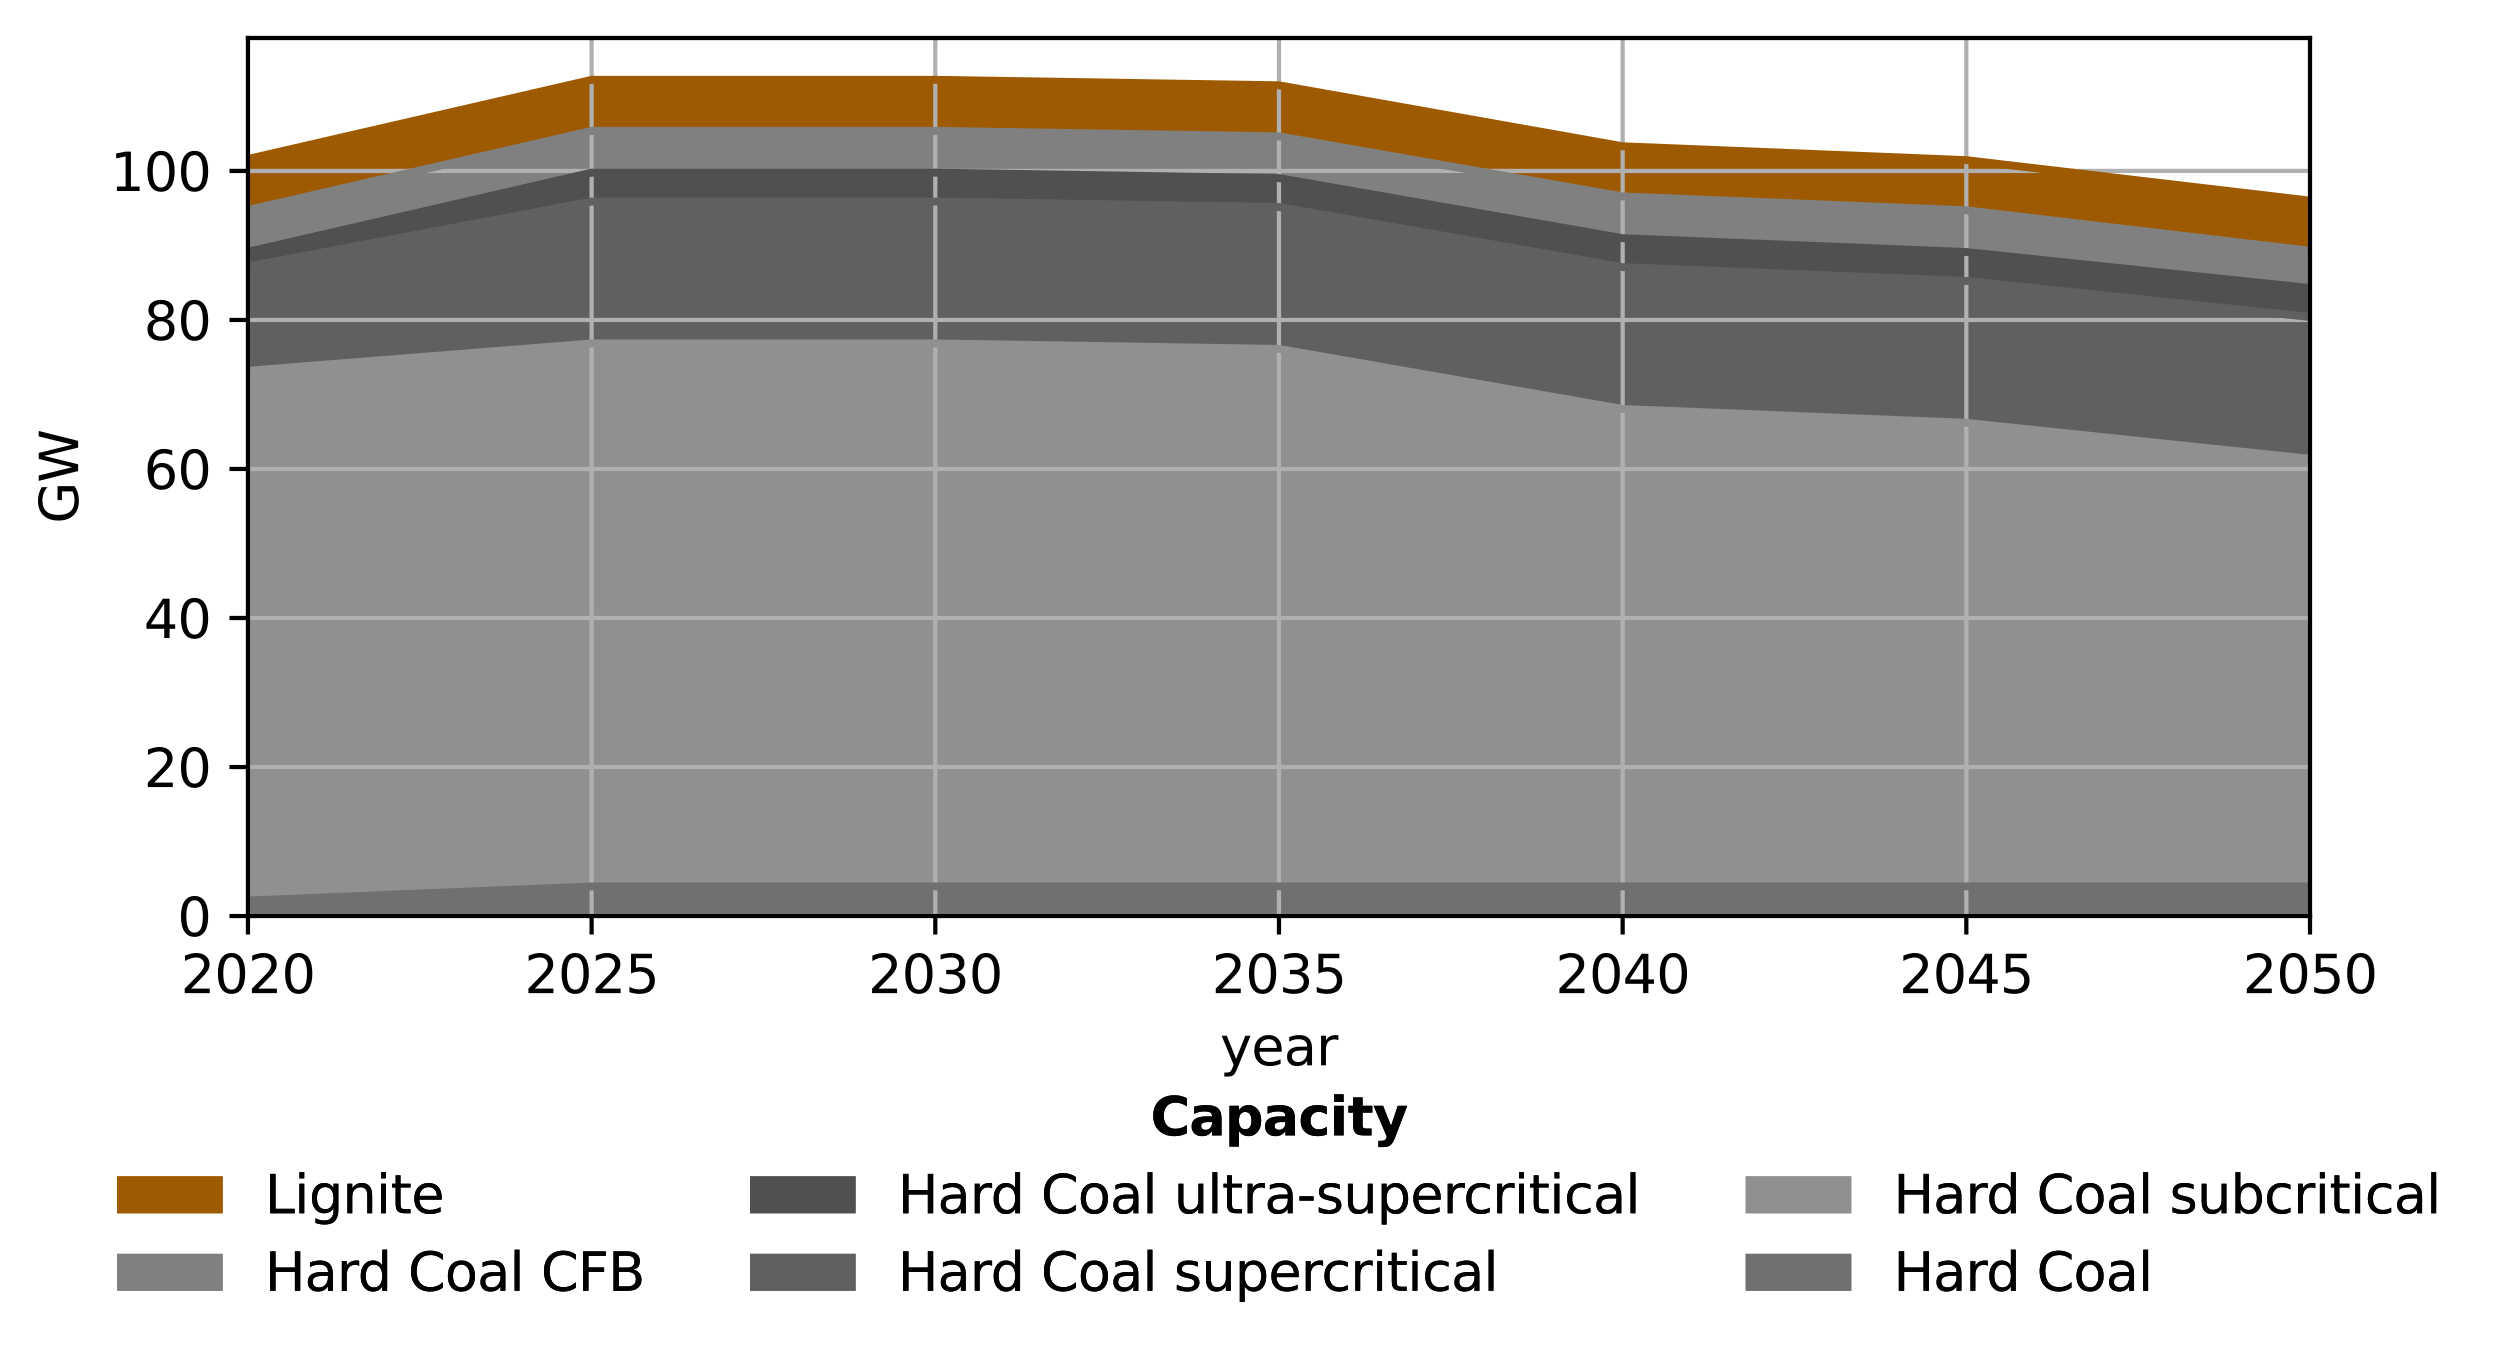 <?xml version="1.0" encoding="utf-8" standalone="no"?>
<!DOCTYPE svg PUBLIC "-//W3C//DTD SVG 1.1//EN"
  "http://www.w3.org/Graphics/SVG/1.1/DTD/svg11.dtd">
<svg xmlns:xlink="http://www.w3.org/1999/xlink" width="473.555pt" height="257.781pt" viewBox="0 0 473.555 257.781" xmlns="http://www.w3.org/2000/svg" version="1.1">
 <defs>
  <style type="text/css">*{stroke-linejoin: round; stroke-linecap: butt}</style>
 </defs>
 <g id="figure_1">
  <g id="patch_1">
   <path d="M 0 257.781 
L 473.555 257.781 
L 473.555 0 
L 0 0 
z
" style="fill: #ffffff"/>
  </g>
  <g id="axes_1">
   <g id="patch_2">
    <path d="M 46.966 173.52 
L 437.566 173.52 
L 437.566 7.2 
L 46.966 7.2 
z
" style="fill: #ffffff"/>
   </g>
   <g id="PolyCollection_1">
    <defs>
     <path id="mb4498a9dda" d="M 46.966 -87.196 
L 46.966 -84.26 
L 112.066 -84.26 
L 177.166 -84.26 
L 242.266 -84.26 
L 307.366 -84.26 
L 372.466 -84.26 
L 437.566 -84.26 
L 437.566 -89.878 
L 437.566 -89.878 
L 372.466 -89.878 
L 307.366 -89.878 
L 242.266 -89.878 
L 177.166 -89.878 
L 112.066 -89.878 
L 46.966 -87.196 
z
" style="stroke: #707070"/>
    </defs>
    <g clip-path="url(#pdb494e0fa8)">
     <use xlink:href="#mb4498a9dda" x="0" y="257.781" style="fill: #707070; stroke: #707070"/>
    </g>
   </g>
   <g id="PolyCollection_2">
    <defs>
     <path id="mbc18f54c8b" d="M 46.966 -187.553 
L 46.966 -87.196 
L 112.066 -89.878 
L 177.166 -89.878 
L 242.266 -89.878 
L 307.366 -89.878 
L 372.466 -89.878 
L 437.566 -89.878 
L 437.566 -170.859 
L 437.566 -170.859 
L 372.466 -177.683 
L 307.366 -180.308 
L 242.266 -191.689 
L 177.166 -192.726 
L 112.066 -192.726 
L 46.966 -187.553 
z
" style="stroke: #909090"/>
    </defs>
    <g clip-path="url(#pdb494e0fa8)">
     <use xlink:href="#mbc18f54c8b" x="0" y="257.781" style="fill: #909090; stroke: #909090"/>
    </g>
   </g>
   <g id="PolyCollection_3">
    <defs>
     <path id="m562fa7373d" d="M 46.966 -207.293 
L 46.966 -187.553 
L 112.066 -192.726 
L 177.166 -192.726 
L 242.266 -191.689 
L 307.366 -180.308 
L 372.466 -177.683 
L 437.566 -170.859 
L 437.566 -197.735 
L 437.566 -197.735 
L 372.466 -204.559 
L 307.366 -207.184 
L 242.266 -218.565 
L 177.166 -219.602 
L 112.066 -219.602 
L 46.966 -207.293 
z
" style="stroke: #606060"/>
    </defs>
    <g clip-path="url(#pdb494e0fa8)">
     <use xlink:href="#m562fa7373d" x="0" y="257.781" style="fill: #606060; stroke: #606060"/>
    </g>
   </g>
   <g id="PolyCollection_4">
    <defs>
     <path id="mc28a4b0cb5" d="M 46.966 -210.091 
L 46.966 -207.293 
L 112.066 -219.602 
L 177.166 -219.602 
L 242.266 -218.565 
L 307.366 -207.184 
L 372.466 -204.559 
L 437.566 -197.735 
L 437.566 -203.214 
L 437.566 -203.214 
L 372.466 -210.038 
L 307.366 -212.663 
L 242.266 -224.044 
L 177.166 -225.082 
L 112.066 -225.082 
L 46.966 -210.091 
z
" style="stroke: #505050"/>
    </defs>
    <g clip-path="url(#pdb494e0fa8)">
     <use xlink:href="#mc28a4b0cb5" x="0" y="257.781" style="fill: #505050; stroke: #505050"/>
    </g>
   </g>
   <g id="PolyCollection_5">
    <defs>
     <path id="mf10b74b593" d="M 46.966 -217.999 
L 46.966 -210.091 
L 112.066 -225.082 
L 177.166 -225.082 
L 242.266 -224.044 
L 307.366 -212.663 
L 372.466 -210.038 
L 437.566 -203.214 
L 437.566 -210.275 
L 437.566 -210.275 
L 372.466 -217.946 
L 307.366 -220.572 
L 242.266 -231.953 
L 177.166 -232.99 
L 112.066 -232.99 
L 46.966 -217.999 
z
" style="stroke: #808080"/>
    </defs>
    <g clip-path="url(#pdb494e0fa8)">
     <use xlink:href="#mf10b74b593" x="0" y="257.781" style="fill: #808080; stroke: #808080"/>
    </g>
   </g>
   <g id="PolyCollection_6">
    <defs>
     <path id="m08e1d537cf" d="M 46.966 -227.67 
L 46.966 -217.999 
L 112.066 -232.99 
L 177.166 -232.99 
L 242.266 -231.953 
L 307.366 -220.572 
L 372.466 -217.946 
L 437.566 -210.275 
L 437.566 -219.774 
L 437.566 -219.774 
L 372.466 -227.445 
L 307.366 -230.07 
L 242.266 -241.623 
L 177.166 -242.661 
L 112.066 -242.661 
L 46.966 -227.67 
z
" style="stroke: #9e5a01"/>
    </defs>
    <g clip-path="url(#pdb494e0fa8)">
     <use xlink:href="#m08e1d537cf" x="0" y="257.781" style="fill: #9e5a01; stroke: #9e5a01"/>
    </g>
   </g>
   <g id="matplotlib.axis_1">
    <g id="xtick_1">
     <g id="line2d_1">
      <path d="M 46.966 173.52 
L 46.966 7.2 
" clip-path="url(#pdb494e0fa8)" style="fill: none; stroke: #b0b0b0; stroke-width: 0.8; stroke-linecap: square"/>
     </g>
     <g id="line2d_2">
      <defs>
       <path id="md1b9f58c88" d="M 0 0 
L 0 3.5 
" style="stroke: #000000; stroke-width: 0.8"/>
      </defs>
      <g>
       <use xlink:href="#md1b9f58c88" x="46.966" y="173.52" style="stroke: #000000; stroke-width: 0.8"/>
      </g>
     </g>
     <g id="text_1">
      <!-- 2020 -->
      <g transform="translate(34.241 188.118)scale(0.1 -0.1)">
       <defs>
        <path id="DejaVuSans-32" d="M 1228 531 
L 3431 531 
L 3431 0 
L 469 0 
L 469 531 
Q 828 903 1448 1529 
Q 2069 2156 2228 2338 
Q 2531 2678 2651 2914 
Q 2772 3150 2772 3378 
Q 2772 3750 2511 3984 
Q 2250 4219 1831 4219 
Q 1534 4219 1204 4116 
Q 875 4013 500 3803 
L 500 4441 
Q 881 4594 1212 4672 
Q 1544 4750 1819 4750 
Q 2544 4750 2975 4387 
Q 3406 4025 3406 3419 
Q 3406 3131 3298 2873 
Q 3191 2616 2906 2266 
Q 2828 2175 2409 1742 
Q 1991 1309 1228 531 
z
" transform="scale(0.016)"/>
        <path id="DejaVuSans-30" d="M 2034 4250 
Q 1547 4250 1301 3770 
Q 1056 3291 1056 2328 
Q 1056 1369 1301 889 
Q 1547 409 2034 409 
Q 2525 409 2770 889 
Q 3016 1369 3016 2328 
Q 3016 3291 2770 3770 
Q 2525 4250 2034 4250 
z
M 2034 4750 
Q 2819 4750 3233 4129 
Q 3647 3509 3647 2328 
Q 3647 1150 3233 529 
Q 2819 -91 2034 -91 
Q 1250 -91 836 529 
Q 422 1150 422 2328 
Q 422 3509 836 4129 
Q 1250 4750 2034 4750 
z
" transform="scale(0.016)"/>
       </defs>
       <use xlink:href="#DejaVuSans-32"/>
       <use xlink:href="#DejaVuSans-30" x="63.623"/>
       <use xlink:href="#DejaVuSans-32" x="127.246"/>
       <use xlink:href="#DejaVuSans-30" x="190.869"/>
      </g>
     </g>
    </g>
    <g id="xtick_2">
     <g id="line2d_3">
      <path d="M 112.066 173.52 
L 112.066 7.2 
" clip-path="url(#pdb494e0fa8)" style="fill: none; stroke: #b0b0b0; stroke-width: 0.8; stroke-linecap: square"/>
     </g>
     <g id="line2d_4">
      <g>
       <use xlink:href="#md1b9f58c88" x="112.066" y="173.52" style="stroke: #000000; stroke-width: 0.8"/>
      </g>
     </g>
     <g id="text_2">
      <!-- 2025 -->
      <g transform="translate(99.341 188.118)scale(0.1 -0.1)">
       <defs>
        <path id="DejaVuSans-35" d="M 691 4666 
L 3169 4666 
L 3169 4134 
L 1269 4134 
L 1269 2991 
Q 1406 3038 1543 3061 
Q 1681 3084 1819 3084 
Q 2600 3084 3056 2656 
Q 3513 2228 3513 1497 
Q 3513 744 3044 326 
Q 2575 -91 1722 -91 
Q 1428 -91 1123 -41 
Q 819 9 494 109 
L 494 744 
Q 775 591 1075 516 
Q 1375 441 1709 441 
Q 2250 441 2565 725 
Q 2881 1009 2881 1497 
Q 2881 1984 2565 2268 
Q 2250 2553 1709 2553 
Q 1456 2553 1204 2497 
Q 953 2441 691 2322 
L 691 4666 
z
" transform="scale(0.016)"/>
       </defs>
       <use xlink:href="#DejaVuSans-32"/>
       <use xlink:href="#DejaVuSans-30" x="63.623"/>
       <use xlink:href="#DejaVuSans-32" x="127.246"/>
       <use xlink:href="#DejaVuSans-35" x="190.869"/>
      </g>
     </g>
    </g>
    <g id="xtick_3">
     <g id="line2d_5">
      <path d="M 177.166 173.52 
L 177.166 7.2 
" clip-path="url(#pdb494e0fa8)" style="fill: none; stroke: #b0b0b0; stroke-width: 0.8; stroke-linecap: square"/>
     </g>
     <g id="line2d_6">
      <g>
       <use xlink:href="#md1b9f58c88" x="177.166" y="173.52" style="stroke: #000000; stroke-width: 0.8"/>
      </g>
     </g>
     <g id="text_3">
      <!-- 2030 -->
      <g transform="translate(164.441 188.118)scale(0.1 -0.1)">
       <defs>
        <path id="DejaVuSans-33" d="M 2597 2516 
Q 3050 2419 3304 2112 
Q 3559 1806 3559 1356 
Q 3559 666 3084 287 
Q 2609 -91 1734 -91 
Q 1441 -91 1130 -33 
Q 819 25 488 141 
L 488 750 
Q 750 597 1062 519 
Q 1375 441 1716 441 
Q 2309 441 2620 675 
Q 2931 909 2931 1356 
Q 2931 1769 2642 2001 
Q 2353 2234 1838 2234 
L 1294 2234 
L 1294 2753 
L 1863 2753 
Q 2328 2753 2575 2939 
Q 2822 3125 2822 3475 
Q 2822 3834 2567 4026 
Q 2313 4219 1838 4219 
Q 1578 4219 1281 4162 
Q 984 4106 628 3988 
L 628 4550 
Q 988 4650 1302 4700 
Q 1616 4750 1894 4750 
Q 2613 4750 3031 4423 
Q 3450 4097 3450 3541 
Q 3450 3153 3228 2886 
Q 3006 2619 2597 2516 
z
" transform="scale(0.016)"/>
       </defs>
       <use xlink:href="#DejaVuSans-32"/>
       <use xlink:href="#DejaVuSans-30" x="63.623"/>
       <use xlink:href="#DejaVuSans-33" x="127.246"/>
       <use xlink:href="#DejaVuSans-30" x="190.869"/>
      </g>
     </g>
    </g>
    <g id="xtick_4">
     <g id="line2d_7">
      <path d="M 242.266 173.52 
L 242.266 7.2 
" clip-path="url(#pdb494e0fa8)" style="fill: none; stroke: #b0b0b0; stroke-width: 0.8; stroke-linecap: square"/>
     </g>
     <g id="line2d_8">
      <g>
       <use xlink:href="#md1b9f58c88" x="242.266" y="173.52" style="stroke: #000000; stroke-width: 0.8"/>
      </g>
     </g>
     <g id="text_4">
      <!-- 2035 -->
      <g transform="translate(229.541 188.118)scale(0.1 -0.1)">
       <use xlink:href="#DejaVuSans-32"/>
       <use xlink:href="#DejaVuSans-30" x="63.623"/>
       <use xlink:href="#DejaVuSans-33" x="127.246"/>
       <use xlink:href="#DejaVuSans-35" x="190.869"/>
      </g>
     </g>
    </g>
    <g id="xtick_5">
     <g id="line2d_9">
      <path d="M 307.366 173.52 
L 307.366 7.2 
" clip-path="url(#pdb494e0fa8)" style="fill: none; stroke: #b0b0b0; stroke-width: 0.8; stroke-linecap: square"/>
     </g>
     <g id="line2d_10">
      <g>
       <use xlink:href="#md1b9f58c88" x="307.366" y="173.52" style="stroke: #000000; stroke-width: 0.8"/>
      </g>
     </g>
     <g id="text_5">
      <!-- 2040 -->
      <g transform="translate(294.641 188.118)scale(0.1 -0.1)">
       <defs>
        <path id="DejaVuSans-34" d="M 2419 4116 
L 825 1625 
L 2419 1625 
L 2419 4116 
z
M 2253 4666 
L 3047 4666 
L 3047 1625 
L 3713 1625 
L 3713 1100 
L 3047 1100 
L 3047 0 
L 2419 0 
L 2419 1100 
L 313 1100 
L 313 1709 
L 2253 4666 
z
" transform="scale(0.016)"/>
       </defs>
       <use xlink:href="#DejaVuSans-32"/>
       <use xlink:href="#DejaVuSans-30" x="63.623"/>
       <use xlink:href="#DejaVuSans-34" x="127.246"/>
       <use xlink:href="#DejaVuSans-30" x="190.869"/>
      </g>
     </g>
    </g>
    <g id="xtick_6">
     <g id="line2d_11">
      <path d="M 372.466 173.52 
L 372.466 7.2 
" clip-path="url(#pdb494e0fa8)" style="fill: none; stroke: #b0b0b0; stroke-width: 0.8; stroke-linecap: square"/>
     </g>
     <g id="line2d_12">
      <g>
       <use xlink:href="#md1b9f58c88" x="372.466" y="173.52" style="stroke: #000000; stroke-width: 0.8"/>
      </g>
     </g>
     <g id="text_6">
      <!-- 2045 -->
      <g transform="translate(359.741 188.118)scale(0.1 -0.1)">
       <use xlink:href="#DejaVuSans-32"/>
       <use xlink:href="#DejaVuSans-30" x="63.623"/>
       <use xlink:href="#DejaVuSans-34" x="127.246"/>
       <use xlink:href="#DejaVuSans-35" x="190.869"/>
      </g>
     </g>
    </g>
    <g id="xtick_7">
     <g id="line2d_13">
      <path d="M 437.566 173.52 
L 437.566 7.2 
" clip-path="url(#pdb494e0fa8)" style="fill: none; stroke: #b0b0b0; stroke-width: 0.8; stroke-linecap: square"/>
     </g>
     <g id="line2d_14">
      <g>
       <use xlink:href="#md1b9f58c88" x="437.566" y="173.52" style="stroke: #000000; stroke-width: 0.8"/>
      </g>
     </g>
     <g id="text_7">
      <!-- 2050 -->
      <g transform="translate(424.841 188.118)scale(0.1 -0.1)">
       <use xlink:href="#DejaVuSans-32"/>
       <use xlink:href="#DejaVuSans-30" x="63.623"/>
       <use xlink:href="#DejaVuSans-35" x="127.246"/>
       <use xlink:href="#DejaVuSans-30" x="190.869"/>
      </g>
     </g>
    </g>
    <g id="text_8">
     <!-- year -->
     <g transform="translate(231.11 201.797)scale(0.1 -0.1)">
      <defs>
       <path id="DejaVuSans-79" d="M 2059 -325 
Q 1816 -950 1584 -1140 
Q 1353 -1331 966 -1331 
L 506 -1331 
L 506 -850 
L 844 -850 
Q 1081 -850 1212 -737 
Q 1344 -625 1503 -206 
L 1606 56 
L 191 3500 
L 800 3500 
L 1894 763 
L 2988 3500 
L 3597 3500 
L 2059 -325 
z
" transform="scale(0.016)"/>
       <path id="DejaVuSans-65" d="M 3597 1894 
L 3597 1613 
L 953 1613 
Q 991 1019 1311 708 
Q 1631 397 2203 397 
Q 2534 397 2845 478 
Q 3156 559 3463 722 
L 3463 178 
Q 3153 47 2828 -22 
Q 2503 -91 2169 -91 
Q 1331 -91 842 396 
Q 353 884 353 1716 
Q 353 2575 817 3079 
Q 1281 3584 2069 3584 
Q 2775 3584 3186 3129 
Q 3597 2675 3597 1894 
z
M 3022 2063 
Q 3016 2534 2758 2815 
Q 2500 3097 2075 3097 
Q 1594 3097 1305 2825 
Q 1016 2553 972 2059 
L 3022 2063 
z
" transform="scale(0.016)"/>
       <path id="DejaVuSans-61" d="M 2194 1759 
Q 1497 1759 1228 1600 
Q 959 1441 959 1056 
Q 959 750 1161 570 
Q 1363 391 1709 391 
Q 2188 391 2477 730 
Q 2766 1069 2766 1631 
L 2766 1759 
L 2194 1759 
z
M 3341 1997 
L 3341 0 
L 2766 0 
L 2766 531 
Q 2569 213 2275 61 
Q 1981 -91 1556 -91 
Q 1019 -91 701 211 
Q 384 513 384 1019 
Q 384 1609 779 1909 
Q 1175 2209 1959 2209 
L 2766 2209 
L 2766 2266 
Q 2766 2663 2505 2880 
Q 2244 3097 1772 3097 
Q 1472 3097 1187 3025 
Q 903 2953 641 2809 
L 641 3341 
Q 956 3463 1253 3523 
Q 1550 3584 1831 3584 
Q 2591 3584 2966 3190 
Q 3341 2797 3341 1997 
z
" transform="scale(0.016)"/>
       <path id="DejaVuSans-72" d="M 2631 2963 
Q 2534 3019 2420 3045 
Q 2306 3072 2169 3072 
Q 1681 3072 1420 2755 
Q 1159 2438 1159 1844 
L 1159 0 
L 581 0 
L 581 3500 
L 1159 3500 
L 1159 2956 
Q 1341 3275 1631 3429 
Q 1922 3584 2338 3584 
Q 2397 3584 2469 3576 
Q 2541 3569 2628 3553 
L 2631 2963 
z
" transform="scale(0.016)"/>
      </defs>
      <use xlink:href="#DejaVuSans-79"/>
      <use xlink:href="#DejaVuSans-65" x="59.18"/>
      <use xlink:href="#DejaVuSans-61" x="120.703"/>
      <use xlink:href="#DejaVuSans-72" x="181.982"/>
     </g>
    </g>
   </g>
   <g id="matplotlib.axis_2">
    <g id="ytick_1">
     <g id="line2d_15">
      <path d="M 46.966 173.52 
L 437.566 173.52 
" clip-path="url(#pdb494e0fa8)" style="fill: none; stroke: #b0b0b0; stroke-width: 0.8; stroke-linecap: square"/>
     </g>
     <g id="line2d_16">
      <defs>
       <path id="m684c12936b" d="M 0 0 
L -3.5 0 
" style="stroke: #000000; stroke-width: 0.8"/>
      </defs>
      <g>
       <use xlink:href="#m684c12936b" x="46.966" y="173.52" style="stroke: #000000; stroke-width: 0.8"/>
      </g>
     </g>
     <g id="text_9">
      <!-- 0 -->
      <g transform="translate(33.603 177.319)scale(0.1 -0.1)">
       <use xlink:href="#DejaVuSans-30"/>
      </g>
     </g>
    </g>
    <g id="ytick_2">
     <g id="line2d_17">
      <path d="M 46.966 145.292 
L 437.566 145.292 
" clip-path="url(#pdb494e0fa8)" style="fill: none; stroke: #b0b0b0; stroke-width: 0.8; stroke-linecap: square"/>
     </g>
     <g id="line2d_18">
      <g>
       <use xlink:href="#m684c12936b" x="46.966" y="145.292" style="stroke: #000000; stroke-width: 0.8"/>
      </g>
     </g>
     <g id="text_10">
      <!-- 20 -->
      <g transform="translate(27.241 149.091)scale(0.1 -0.1)">
       <use xlink:href="#DejaVuSans-32"/>
       <use xlink:href="#DejaVuSans-30" x="63.623"/>
      </g>
     </g>
    </g>
    <g id="ytick_3">
     <g id="line2d_19">
      <path d="M 46.966 117.063 
L 437.566 117.063 
" clip-path="url(#pdb494e0fa8)" style="fill: none; stroke: #b0b0b0; stroke-width: 0.8; stroke-linecap: square"/>
     </g>
     <g id="line2d_20">
      <g>
       <use xlink:href="#m684c12936b" x="46.966" y="117.063" style="stroke: #000000; stroke-width: 0.8"/>
      </g>
     </g>
     <g id="text_11">
      <!-- 40 -->
      <g transform="translate(27.241 120.863)scale(0.1 -0.1)">
       <use xlink:href="#DejaVuSans-34"/>
       <use xlink:href="#DejaVuSans-30" x="63.623"/>
      </g>
     </g>
    </g>
    <g id="ytick_4">
     <g id="line2d_21">
      <path d="M 46.966 88.835 
L 437.566 88.835 
" clip-path="url(#pdb494e0fa8)" style="fill: none; stroke: #b0b0b0; stroke-width: 0.8; stroke-linecap: square"/>
     </g>
     <g id="line2d_22">
      <g>
       <use xlink:href="#m684c12936b" x="46.966" y="88.835" style="stroke: #000000; stroke-width: 0.8"/>
      </g>
     </g>
     <g id="text_12">
      <!-- 60 -->
      <g transform="translate(27.241 92.634)scale(0.1 -0.1)">
       <defs>
        <path id="DejaVuSans-36" d="M 2113 2584 
Q 1688 2584 1439 2293 
Q 1191 2003 1191 1497 
Q 1191 994 1439 701 
Q 1688 409 2113 409 
Q 2538 409 2786 701 
Q 3034 994 3034 1497 
Q 3034 2003 2786 2293 
Q 2538 2584 2113 2584 
z
M 3366 4563 
L 3366 3988 
Q 3128 4100 2886 4159 
Q 2644 4219 2406 4219 
Q 1781 4219 1451 3797 
Q 1122 3375 1075 2522 
Q 1259 2794 1537 2939 
Q 1816 3084 2150 3084 
Q 2853 3084 3261 2657 
Q 3669 2231 3669 1497 
Q 3669 778 3244 343 
Q 2819 -91 2113 -91 
Q 1303 -91 875 529 
Q 447 1150 447 2328 
Q 447 3434 972 4092 
Q 1497 4750 2381 4750 
Q 2619 4750 2861 4703 
Q 3103 4656 3366 4563 
z
" transform="scale(0.016)"/>
       </defs>
       <use xlink:href="#DejaVuSans-36"/>
       <use xlink:href="#DejaVuSans-30" x="63.623"/>
      </g>
     </g>
    </g>
    <g id="ytick_5">
     <g id="line2d_23">
      <path d="M 46.966 60.607 
L 437.566 60.607 
" clip-path="url(#pdb494e0fa8)" style="fill: none; stroke: #b0b0b0; stroke-width: 0.8; stroke-linecap: square"/>
     </g>
     <g id="line2d_24">
      <g>
       <use xlink:href="#m684c12936b" x="46.966" y="60.607" style="stroke: #000000; stroke-width: 0.8"/>
      </g>
     </g>
     <g id="text_13">
      <!-- 80 -->
      <g transform="translate(27.241 64.406)scale(0.1 -0.1)">
       <defs>
        <path id="DejaVuSans-38" d="M 2034 2216 
Q 1584 2216 1326 1975 
Q 1069 1734 1069 1313 
Q 1069 891 1326 650 
Q 1584 409 2034 409 
Q 2484 409 2743 651 
Q 3003 894 3003 1313 
Q 3003 1734 2745 1975 
Q 2488 2216 2034 2216 
z
M 1403 2484 
Q 997 2584 770 2862 
Q 544 3141 544 3541 
Q 544 4100 942 4425 
Q 1341 4750 2034 4750 
Q 2731 4750 3128 4425 
Q 3525 4100 3525 3541 
Q 3525 3141 3298 2862 
Q 3072 2584 2669 2484 
Q 3125 2378 3379 2068 
Q 3634 1759 3634 1313 
Q 3634 634 3220 271 
Q 2806 -91 2034 -91 
Q 1263 -91 848 271 
Q 434 634 434 1313 
Q 434 1759 690 2068 
Q 947 2378 1403 2484 
z
M 1172 3481 
Q 1172 3119 1398 2916 
Q 1625 2713 2034 2713 
Q 2441 2713 2670 2916 
Q 2900 3119 2900 3481 
Q 2900 3844 2670 4047 
Q 2441 4250 2034 4250 
Q 1625 4250 1398 4047 
Q 1172 3844 1172 3481 
z
" transform="scale(0.016)"/>
       </defs>
       <use xlink:href="#DejaVuSans-38"/>
       <use xlink:href="#DejaVuSans-30" x="63.623"/>
      </g>
     </g>
    </g>
    <g id="ytick_6">
     <g id="line2d_25">
      <path d="M 46.966 32.378 
L 437.566 32.378 
" clip-path="url(#pdb494e0fa8)" style="fill: none; stroke: #b0b0b0; stroke-width: 0.8; stroke-linecap: square"/>
     </g>
     <g id="line2d_26">
      <g>
       <use xlink:href="#m684c12936b" x="46.966" y="32.378" style="stroke: #000000; stroke-width: 0.8"/>
      </g>
     </g>
     <g id="text_14">
      <!-- 100 -->
      <g transform="translate(20.878 36.178)scale(0.1 -0.1)">
       <defs>
        <path id="DejaVuSans-31" d="M 794 531 
L 1825 531 
L 1825 4091 
L 703 3866 
L 703 4441 
L 1819 4666 
L 2450 4666 
L 2450 531 
L 3481 531 
L 3481 0 
L 794 0 
L 794 531 
z
" transform="scale(0.016)"/>
       </defs>
       <use xlink:href="#DejaVuSans-31"/>
       <use xlink:href="#DejaVuSans-30" x="63.623"/>
       <use xlink:href="#DejaVuSans-30" x="127.246"/>
      </g>
     </g>
    </g>
    <g id="text_15">
     <!-- GW -->
     <g transform="translate(14.798 99.178)rotate(-90)scale(0.1 -0.1)">
      <defs>
       <path id="DejaVuSans-47" d="M 3809 666 
L 3809 1919 
L 2778 1919 
L 2778 2438 
L 4434 2438 
L 4434 434 
Q 4069 175 3628 42 
Q 3188 -91 2688 -91 
Q 1594 -91 976 548 
Q 359 1188 359 2328 
Q 359 3472 976 4111 
Q 1594 4750 2688 4750 
Q 3144 4750 3555 4637 
Q 3966 4525 4313 4306 
L 4313 3634 
Q 3963 3931 3569 4081 
Q 3175 4231 2741 4231 
Q 1884 4231 1454 3753 
Q 1025 3275 1025 2328 
Q 1025 1384 1454 906 
Q 1884 428 2741 428 
Q 3075 428 3337 486 
Q 3600 544 3809 666 
z
" transform="scale(0.016)"/>
       <path id="DejaVuSans-57" d="M 213 4666 
L 850 4666 
L 1831 722 
L 2809 4666 
L 3519 4666 
L 4500 722 
L 5478 4666 
L 6119 4666 
L 4947 0 
L 4153 0 
L 3169 4050 
L 2175 0 
L 1381 0 
L 213 4666 
z
" transform="scale(0.016)"/>
      </defs>
      <use xlink:href="#DejaVuSans-47"/>
      <use xlink:href="#DejaVuSans-57" x="77.49"/>
     </g>
    </g>
   </g>
   <g id="line2d_27">
    <path d="M 46.966 170.584 
L 112.066 167.903 
L 177.166 167.903 
L 242.266 167.903 
L 307.366 167.903 
L 372.466 167.903 
L 437.566 167.903 
" clip-path="url(#pdb494e0fa8)" style="fill: none; stroke: #707070; stroke-width: 1.5; stroke-linecap: square"/>
   </g>
   <g id="line2d_28">
    <path d="M 46.966 70.227 
L 112.066 65.054 
L 177.166 65.054 
L 242.266 66.092 
L 307.366 77.473 
L 372.466 80.098 
L 437.566 86.922 
" clip-path="url(#pdb494e0fa8)" style="fill: none; stroke: #909090; stroke-width: 1.5; stroke-linecap: square"/>
   </g>
   <g id="line2d_29">
    <path d="M 46.966 50.487 
L 112.066 38.178 
L 177.166 38.178 
L 242.266 39.215 
L 307.366 50.596 
L 372.466 53.222 
L 437.566 60.046 
" clip-path="url(#pdb494e0fa8)" style="fill: none; stroke: #606060; stroke-width: 1.5; stroke-linecap: square"/>
   </g>
   <g id="line2d_30">
    <path d="M 46.966 47.69 
L 112.066 32.699 
L 177.166 32.699 
L 242.266 33.736 
L 307.366 45.117 
L 372.466 47.742 
L 437.566 54.567 
" clip-path="url(#pdb494e0fa8)" style="fill: none; stroke: #505050; stroke-width: 1.5; stroke-linecap: square"/>
   </g>
   <g id="line2d_31">
    <path d="M 46.966 39.781 
L 112.066 24.791 
L 177.166 24.791 
L 242.266 25.828 
L 307.366 37.209 
L 372.466 39.834 
L 437.566 47.505 
" clip-path="url(#pdb494e0fa8)" style="fill: none; stroke: #808080; stroke-width: 1.5; stroke-linecap: square"/>
   </g>
   <g id="line2d_32">
    <path d="M 46.966 30.111 
L 112.066 15.12 
L 177.166 15.12 
L 242.266 16.157 
L 307.366 27.71 
L 372.466 30.336 
L 437.566 38.007 
" clip-path="url(#pdb494e0fa8)" style="fill: none; stroke: #9e5a01; stroke-width: 1.5; stroke-linecap: square"/>
   </g>
   <g id="patch_3">
    <path d="M 46.966 173.52 
L 46.966 7.2 
" style="fill: none; stroke: #000000; stroke-width: 0.8; stroke-linejoin: miter; stroke-linecap: square"/>
   </g>
   <g id="patch_4">
    <path d="M 437.566 173.52 
L 437.566 7.2 
" style="fill: none; stroke: #000000; stroke-width: 0.8; stroke-linejoin: miter; stroke-linecap: square"/>
   </g>
   <g id="patch_5">
    <path d="M 46.966 173.52 
L 437.566 173.52 
" style="fill: none; stroke: #000000; stroke-width: 0.8; stroke-linejoin: miter; stroke-linecap: square"/>
   </g>
   <g id="patch_6">
    <path d="M 46.966 7.2 
L 437.566 7.2 
" style="fill: none; stroke: #000000; stroke-width: 0.8; stroke-linejoin: miter; stroke-linecap: square"/>
   </g>
   <g id="legend_1">
    <g id="text_16">
     <!-- Capacity -->
     <g transform="translate(217.941 215.066)scale(0.1 -0.1)">
      <defs>
       <path id="DejaVuSans-Bold-43" d="M 4288 256 
Q 3956 84 3597 -3 
Q 3238 -91 2847 -91 
Q 1681 -91 1000 561 
Q 319 1213 319 2328 
Q 319 3447 1000 4098 
Q 1681 4750 2847 4750 
Q 3238 4750 3597 4662 
Q 3956 4575 4288 4403 
L 4288 3438 
Q 3953 3666 3628 3772 
Q 3303 3878 2944 3878 
Q 2300 3878 1931 3465 
Q 1563 3053 1563 2328 
Q 1563 1606 1931 1193 
Q 2300 781 2944 781 
Q 3303 781 3628 887 
Q 3953 994 4288 1222 
L 4288 256 
z
" transform="scale(0.016)"/>
       <path id="DejaVuSans-Bold-61" d="M 2106 1575 
Q 1756 1575 1579 1456 
Q 1403 1338 1403 1106 
Q 1403 894 1545 773 
Q 1688 653 1941 653 
Q 2256 653 2472 879 
Q 2688 1106 2688 1447 
L 2688 1575 
L 2106 1575 
z
M 3816 1997 
L 3816 0 
L 2688 0 
L 2688 519 
Q 2463 200 2181 54 
Q 1900 -91 1497 -91 
Q 953 -91 614 226 
Q 275 544 275 1050 
Q 275 1666 698 1953 
Q 1122 2241 2028 2241 
L 2688 2241 
L 2688 2328 
Q 2688 2594 2478 2717 
Q 2269 2841 1825 2841 
Q 1466 2841 1156 2769 
Q 847 2697 581 2553 
L 581 3406 
Q 941 3494 1303 3539 
Q 1666 3584 2028 3584 
Q 2975 3584 3395 3211 
Q 3816 2838 3816 1997 
z
" transform="scale(0.016)"/>
       <path id="DejaVuSans-Bold-70" d="M 1656 506 
L 1656 -1331 
L 538 -1331 
L 538 3500 
L 1656 3500 
L 1656 2988 
Q 1888 3294 2169 3439 
Q 2450 3584 2816 3584 
Q 3463 3584 3878 3070 
Q 4294 2556 4294 1747 
Q 4294 938 3878 423 
Q 3463 -91 2816 -91 
Q 2450 -91 2169 54 
Q 1888 200 1656 506 
z
M 2400 2772 
Q 2041 2772 1848 2508 
Q 1656 2244 1656 1747 
Q 1656 1250 1848 986 
Q 2041 722 2400 722 
Q 2759 722 2948 984 
Q 3138 1247 3138 1747 
Q 3138 2247 2948 2509 
Q 2759 2772 2400 2772 
z
" transform="scale(0.016)"/>
       <path id="DejaVuSans-Bold-63" d="M 3366 3391 
L 3366 2478 
Q 3138 2634 2908 2709 
Q 2678 2784 2431 2784 
Q 1963 2784 1702 2511 
Q 1441 2238 1441 1747 
Q 1441 1256 1702 982 
Q 1963 709 2431 709 
Q 2694 709 2930 787 
Q 3166 866 3366 1019 
L 3366 103 
Q 3103 6 2833 -42 
Q 2563 -91 2291 -91 
Q 1344 -91 809 395 
Q 275 881 275 1747 
Q 275 2613 809 3098 
Q 1344 3584 2291 3584 
Q 2566 3584 2833 3536 
Q 3100 3488 3366 3391 
z
" transform="scale(0.016)"/>
       <path id="DejaVuSans-Bold-69" d="M 538 3500 
L 1656 3500 
L 1656 0 
L 538 0 
L 538 3500 
z
M 538 4863 
L 1656 4863 
L 1656 3950 
L 538 3950 
L 538 4863 
z
" transform="scale(0.016)"/>
       <path id="DejaVuSans-Bold-74" d="M 1759 4494 
L 1759 3500 
L 2913 3500 
L 2913 2700 
L 1759 2700 
L 1759 1216 
Q 1759 972 1856 886 
Q 1953 800 2241 800 
L 2816 800 
L 2816 0 
L 1856 0 
Q 1194 0 917 276 
Q 641 553 641 1216 
L 641 2700 
L 84 2700 
L 84 3500 
L 641 3500 
L 641 4494 
L 1759 4494 
z
" transform="scale(0.016)"/>
       <path id="DejaVuSans-Bold-79" d="M 78 3500 
L 1197 3500 
L 2138 1125 
L 2938 3500 
L 4056 3500 
L 2584 -331 
Q 2363 -916 2067 -1148 
Q 1772 -1381 1288 -1381 
L 641 -1381 
L 641 -647 
L 991 -647 
Q 1275 -647 1404 -556 
Q 1534 -466 1606 -231 
L 1638 -134 
L 78 3500 
z
" transform="scale(0.016)"/>
      </defs>
      <use xlink:href="#DejaVuSans-Bold-43"/>
      <use xlink:href="#DejaVuSans-Bold-61" x="73.389"/>
      <use xlink:href="#DejaVuSans-Bold-70" x="140.869"/>
      <use xlink:href="#DejaVuSans-Bold-61" x="212.451"/>
      <use xlink:href="#DejaVuSans-Bold-63" x="279.932"/>
      <use xlink:href="#DejaVuSans-Bold-69" x="339.209"/>
      <use xlink:href="#DejaVuSans-Bold-74" x="373.486"/>
      <use xlink:href="#DejaVuSans-Bold-79" x="421.289"/>
     </g>
    </g>
    <g id="patch_7">
     <path d="M 22.176 229.823 
L 42.176 229.823 
L 42.176 222.823 
L 22.176 222.823 
z
" style="fill: #9e5a01"/>
    </g>
    <g id="text_17">
     <!-- Lignite -->
     <g transform="translate(50.176 229.823)scale(0.1 -0.1)">
      <defs>
       <path id="DejaVuSans-4c" d="M 628 4666 
L 1259 4666 
L 1259 531 
L 3531 531 
L 3531 0 
L 628 0 
L 628 4666 
z
" transform="scale(0.016)"/>
       <path id="DejaVuSans-69" d="M 603 3500 
L 1178 3500 
L 1178 0 
L 603 0 
L 603 3500 
z
M 603 4863 
L 1178 4863 
L 1178 4134 
L 603 4134 
L 603 4863 
z
" transform="scale(0.016)"/>
       <path id="DejaVuSans-67" d="M 2906 1791 
Q 2906 2416 2648 2759 
Q 2391 3103 1925 3103 
Q 1463 3103 1205 2759 
Q 947 2416 947 1791 
Q 947 1169 1205 825 
Q 1463 481 1925 481 
Q 2391 481 2648 825 
Q 2906 1169 2906 1791 
z
M 3481 434 
Q 3481 -459 3084 -895 
Q 2688 -1331 1869 -1331 
Q 1566 -1331 1297 -1286 
Q 1028 -1241 775 -1147 
L 775 -588 
Q 1028 -725 1275 -790 
Q 1522 -856 1778 -856 
Q 2344 -856 2625 -561 
Q 2906 -266 2906 331 
L 2906 616 
Q 2728 306 2450 153 
Q 2172 0 1784 0 
Q 1141 0 747 490 
Q 353 981 353 1791 
Q 353 2603 747 3093 
Q 1141 3584 1784 3584 
Q 2172 3584 2450 3431 
Q 2728 3278 2906 2969 
L 2906 3500 
L 3481 3500 
L 3481 434 
z
" transform="scale(0.016)"/>
       <path id="DejaVuSans-6e" d="M 3513 2113 
L 3513 0 
L 2938 0 
L 2938 2094 
Q 2938 2591 2744 2837 
Q 2550 3084 2163 3084 
Q 1697 3084 1428 2787 
Q 1159 2491 1159 1978 
L 1159 0 
L 581 0 
L 581 3500 
L 1159 3500 
L 1159 2956 
Q 1366 3272 1645 3428 
Q 1925 3584 2291 3584 
Q 2894 3584 3203 3211 
Q 3513 2838 3513 2113 
z
" transform="scale(0.016)"/>
       <path id="DejaVuSans-74" d="M 1172 4494 
L 1172 3500 
L 2356 3500 
L 2356 3053 
L 1172 3053 
L 1172 1153 
Q 1172 725 1289 603 
Q 1406 481 1766 481 
L 2356 481 
L 2356 0 
L 1766 0 
Q 1100 0 847 248 
Q 594 497 594 1153 
L 594 3053 
L 172 3053 
L 172 3500 
L 594 3500 
L 594 4494 
L 1172 4494 
z
" transform="scale(0.016)"/>
      </defs>
      <use xlink:href="#DejaVuSans-4c"/>
      <use xlink:href="#DejaVuSans-69" x="55.713"/>
      <use xlink:href="#DejaVuSans-67" x="83.496"/>
      <use xlink:href="#DejaVuSans-6e" x="146.973"/>
      <use xlink:href="#DejaVuSans-69" x="210.352"/>
      <use xlink:href="#DejaVuSans-74" x="238.135"/>
      <use xlink:href="#DejaVuSans-65" x="277.344"/>
     </g>
    </g>
    <g id="patch_8">
     <path d="M 22.176 244.501 
L 42.176 244.501 
L 42.176 237.501 
L 22.176 237.501 
z
" style="fill: #808080"/>
    </g>
    <g id="text_18">
     <!-- Hard Coal CFB -->
     <g transform="translate(50.176 244.501)scale(0.1 -0.1)">
      <defs>
       <path id="DejaVuSans-48" d="M 628 4666 
L 1259 4666 
L 1259 2753 
L 3553 2753 
L 3553 4666 
L 4184 4666 
L 4184 0 
L 3553 0 
L 3553 2222 
L 1259 2222 
L 1259 0 
L 628 0 
L 628 4666 
z
" transform="scale(0.016)"/>
       <path id="DejaVuSans-64" d="M 2906 2969 
L 2906 4863 
L 3481 4863 
L 3481 0 
L 2906 0 
L 2906 525 
Q 2725 213 2448 61 
Q 2172 -91 1784 -91 
Q 1150 -91 751 415 
Q 353 922 353 1747 
Q 353 2572 751 3078 
Q 1150 3584 1784 3584 
Q 2172 3584 2448 3432 
Q 2725 3281 2906 2969 
z
M 947 1747 
Q 947 1113 1208 752 
Q 1469 391 1925 391 
Q 2381 391 2643 752 
Q 2906 1113 2906 1747 
Q 2906 2381 2643 2742 
Q 2381 3103 1925 3103 
Q 1469 3103 1208 2742 
Q 947 2381 947 1747 
z
" transform="scale(0.016)"/>
       <path id="DejaVuSans-20" transform="scale(0.016)"/>
       <path id="DejaVuSans-43" d="M 4122 4306 
L 4122 3641 
Q 3803 3938 3442 4084 
Q 3081 4231 2675 4231 
Q 1875 4231 1450 3742 
Q 1025 3253 1025 2328 
Q 1025 1406 1450 917 
Q 1875 428 2675 428 
Q 3081 428 3442 575 
Q 3803 722 4122 1019 
L 4122 359 
Q 3791 134 3420 21 
Q 3050 -91 2638 -91 
Q 1578 -91 968 557 
Q 359 1206 359 2328 
Q 359 3453 968 4101 
Q 1578 4750 2638 4750 
Q 3056 4750 3426 4639 
Q 3797 4528 4122 4306 
z
" transform="scale(0.016)"/>
       <path id="DejaVuSans-6f" d="M 1959 3097 
Q 1497 3097 1228 2736 
Q 959 2375 959 1747 
Q 959 1119 1226 758 
Q 1494 397 1959 397 
Q 2419 397 2687 759 
Q 2956 1122 2956 1747 
Q 2956 2369 2687 2733 
Q 2419 3097 1959 3097 
z
M 1959 3584 
Q 2709 3584 3137 3096 
Q 3566 2609 3566 1747 
Q 3566 888 3137 398 
Q 2709 -91 1959 -91 
Q 1206 -91 779 398 
Q 353 888 353 1747 
Q 353 2609 779 3096 
Q 1206 3584 1959 3584 
z
" transform="scale(0.016)"/>
       <path id="DejaVuSans-6c" d="M 603 4863 
L 1178 4863 
L 1178 0 
L 603 0 
L 603 4863 
z
" transform="scale(0.016)"/>
       <path id="DejaVuSans-46" d="M 628 4666 
L 3309 4666 
L 3309 4134 
L 1259 4134 
L 1259 2759 
L 3109 2759 
L 3109 2228 
L 1259 2228 
L 1259 0 
L 628 0 
L 628 4666 
z
" transform="scale(0.016)"/>
       <path id="DejaVuSans-42" d="M 1259 2228 
L 1259 519 
L 2272 519 
Q 2781 519 3026 730 
Q 3272 941 3272 1375 
Q 3272 1813 3026 2020 
Q 2781 2228 2272 2228 
L 1259 2228 
z
M 1259 4147 
L 1259 2741 
L 2194 2741 
Q 2656 2741 2882 2914 
Q 3109 3088 3109 3444 
Q 3109 3797 2882 3972 
Q 2656 4147 2194 4147 
L 1259 4147 
z
M 628 4666 
L 2241 4666 
Q 2963 4666 3353 4366 
Q 3744 4066 3744 3513 
Q 3744 3084 3544 2831 
Q 3344 2578 2956 2516 
Q 3422 2416 3680 2098 
Q 3938 1781 3938 1306 
Q 3938 681 3513 340 
Q 3088 0 2303 0 
L 628 0 
L 628 4666 
z
" transform="scale(0.016)"/>
      </defs>
      <use xlink:href="#DejaVuSans-48"/>
      <use xlink:href="#DejaVuSans-61" x="75.195"/>
      <use xlink:href="#DejaVuSans-72" x="136.475"/>
      <use xlink:href="#DejaVuSans-64" x="175.838"/>
      <use xlink:href="#DejaVuSans-20" x="239.314"/>
      <use xlink:href="#DejaVuSans-43" x="271.102"/>
      <use xlink:href="#DejaVuSans-6f" x="340.926"/>
      <use xlink:href="#DejaVuSans-61" x="402.107"/>
      <use xlink:href="#DejaVuSans-6c" x="463.387"/>
      <use xlink:href="#DejaVuSans-20" x="491.17"/>
      <use xlink:href="#DejaVuSans-43" x="522.957"/>
      <use xlink:href="#DejaVuSans-46" x="592.781"/>
      <use xlink:href="#DejaVuSans-42" x="650.301"/>
     </g>
    </g>
    <g id="patch_9">
     <path d="M 142.068 229.823 
L 162.068 229.823 
L 162.068 222.823 
L 142.068 222.823 
z
" style="fill: #505050"/>
    </g>
    <g id="text_19">
     <!-- Hard Coal ultra-supercritical -->
     <g transform="translate(170.068 229.823)scale(0.1 -0.1)">
      <defs>
       <path id="DejaVuSans-75" d="M 544 1381 
L 544 3500 
L 1119 3500 
L 1119 1403 
Q 1119 906 1312 657 
Q 1506 409 1894 409 
Q 2359 409 2629 706 
Q 2900 1003 2900 1516 
L 2900 3500 
L 3475 3500 
L 3475 0 
L 2900 0 
L 2900 538 
Q 2691 219 2414 64 
Q 2138 -91 1772 -91 
Q 1169 -91 856 284 
Q 544 659 544 1381 
z
M 1991 3584 
L 1991 3584 
z
" transform="scale(0.016)"/>
       <path id="DejaVuSans-2d" d="M 313 2009 
L 1997 2009 
L 1997 1497 
L 313 1497 
L 313 2009 
z
" transform="scale(0.016)"/>
       <path id="DejaVuSans-73" d="M 2834 3397 
L 2834 2853 
Q 2591 2978 2328 3040 
Q 2066 3103 1784 3103 
Q 1356 3103 1142 2972 
Q 928 2841 928 2578 
Q 928 2378 1081 2264 
Q 1234 2150 1697 2047 
L 1894 2003 
Q 2506 1872 2764 1633 
Q 3022 1394 3022 966 
Q 3022 478 2636 193 
Q 2250 -91 1575 -91 
Q 1294 -91 989 -36 
Q 684 19 347 128 
L 347 722 
Q 666 556 975 473 
Q 1284 391 1588 391 
Q 1994 391 2212 530 
Q 2431 669 2431 922 
Q 2431 1156 2273 1281 
Q 2116 1406 1581 1522 
L 1381 1569 
Q 847 1681 609 1914 
Q 372 2147 372 2553 
Q 372 3047 722 3315 
Q 1072 3584 1716 3584 
Q 2034 3584 2315 3537 
Q 2597 3491 2834 3397 
z
" transform="scale(0.016)"/>
       <path id="DejaVuSans-70" d="M 1159 525 
L 1159 -1331 
L 581 -1331 
L 581 3500 
L 1159 3500 
L 1159 2969 
Q 1341 3281 1617 3432 
Q 1894 3584 2278 3584 
Q 2916 3584 3314 3078 
Q 3713 2572 3713 1747 
Q 3713 922 3314 415 
Q 2916 -91 2278 -91 
Q 1894 -91 1617 61 
Q 1341 213 1159 525 
z
M 3116 1747 
Q 3116 2381 2855 2742 
Q 2594 3103 2138 3103 
Q 1681 3103 1420 2742 
Q 1159 2381 1159 1747 
Q 1159 1113 1420 752 
Q 1681 391 2138 391 
Q 2594 391 2855 752 
Q 3116 1113 3116 1747 
z
" transform="scale(0.016)"/>
       <path id="DejaVuSans-63" d="M 3122 3366 
L 3122 2828 
Q 2878 2963 2633 3030 
Q 2388 3097 2138 3097 
Q 1578 3097 1268 2742 
Q 959 2388 959 1747 
Q 959 1106 1268 751 
Q 1578 397 2138 397 
Q 2388 397 2633 464 
Q 2878 531 3122 666 
L 3122 134 
Q 2881 22 2623 -34 
Q 2366 -91 2075 -91 
Q 1284 -91 818 406 
Q 353 903 353 1747 
Q 353 2603 823 3093 
Q 1294 3584 2113 3584 
Q 2378 3584 2631 3529 
Q 2884 3475 3122 3366 
z
" transform="scale(0.016)"/>
      </defs>
      <use xlink:href="#DejaVuSans-48"/>
      <use xlink:href="#DejaVuSans-61" x="75.195"/>
      <use xlink:href="#DejaVuSans-72" x="136.475"/>
      <use xlink:href="#DejaVuSans-64" x="175.838"/>
      <use xlink:href="#DejaVuSans-20" x="239.314"/>
      <use xlink:href="#DejaVuSans-43" x="271.102"/>
      <use xlink:href="#DejaVuSans-6f" x="340.926"/>
      <use xlink:href="#DejaVuSans-61" x="402.107"/>
      <use xlink:href="#DejaVuSans-6c" x="463.387"/>
      <use xlink:href="#DejaVuSans-20" x="491.17"/>
      <use xlink:href="#DejaVuSans-75" x="522.957"/>
      <use xlink:href="#DejaVuSans-6c" x="586.336"/>
      <use xlink:href="#DejaVuSans-74" x="614.119"/>
      <use xlink:href="#DejaVuSans-72" x="653.328"/>
      <use xlink:href="#DejaVuSans-61" x="694.441"/>
      <use xlink:href="#DejaVuSans-2d" x="755.721"/>
      <use xlink:href="#DejaVuSans-73" x="791.805"/>
      <use xlink:href="#DejaVuSans-75" x="843.904"/>
      <use xlink:href="#DejaVuSans-70" x="907.283"/>
      <use xlink:href="#DejaVuSans-65" x="970.76"/>
      <use xlink:href="#DejaVuSans-72" x="1032.283"/>
      <use xlink:href="#DejaVuSans-63" x="1071.146"/>
      <use xlink:href="#DejaVuSans-72" x="1126.127"/>
      <use xlink:href="#DejaVuSans-69" x="1167.24"/>
      <use xlink:href="#DejaVuSans-74" x="1195.023"/>
      <use xlink:href="#DejaVuSans-69" x="1234.232"/>
      <use xlink:href="#DejaVuSans-63" x="1262.016"/>
      <use xlink:href="#DejaVuSans-61" x="1316.996"/>
      <use xlink:href="#DejaVuSans-6c" x="1378.275"/>
     </g>
    </g>
    <g id="patch_10">
     <path d="M 142.068 244.501 
L 162.068 244.501 
L 162.068 237.501 
L 142.068 237.501 
z
" style="fill: #606060"/>
    </g>
    <g id="text_20">
     <!-- Hard Coal supercritical -->
     <g transform="translate(170.068 244.501)scale(0.1 -0.1)">
      <use xlink:href="#DejaVuSans-48"/>
      <use xlink:href="#DejaVuSans-61" x="75.195"/>
      <use xlink:href="#DejaVuSans-72" x="136.475"/>
      <use xlink:href="#DejaVuSans-64" x="175.838"/>
      <use xlink:href="#DejaVuSans-20" x="239.314"/>
      <use xlink:href="#DejaVuSans-43" x="271.102"/>
      <use xlink:href="#DejaVuSans-6f" x="340.926"/>
      <use xlink:href="#DejaVuSans-61" x="402.107"/>
      <use xlink:href="#DejaVuSans-6c" x="463.387"/>
      <use xlink:href="#DejaVuSans-20" x="491.17"/>
      <use xlink:href="#DejaVuSans-73" x="522.957"/>
      <use xlink:href="#DejaVuSans-75" x="575.057"/>
      <use xlink:href="#DejaVuSans-70" x="638.436"/>
      <use xlink:href="#DejaVuSans-65" x="701.912"/>
      <use xlink:href="#DejaVuSans-72" x="763.436"/>
      <use xlink:href="#DejaVuSans-63" x="802.299"/>
      <use xlink:href="#DejaVuSans-72" x="857.279"/>
      <use xlink:href="#DejaVuSans-69" x="898.393"/>
      <use xlink:href="#DejaVuSans-74" x="926.176"/>
      <use xlink:href="#DejaVuSans-69" x="965.385"/>
      <use xlink:href="#DejaVuSans-63" x="993.168"/>
      <use xlink:href="#DejaVuSans-61" x="1048.148"/>
      <use xlink:href="#DejaVuSans-6c" x="1109.428"/>
     </g>
    </g>
    <g id="patch_11">
     <path d="M 330.673 229.823 
L 350.673 229.823 
L 350.673 222.823 
L 330.673 222.823 
z
" style="fill: #909090"/>
    </g>
    <g id="text_21">
     <!-- Hard Coal subcritical -->
     <g transform="translate(358.673 229.823)scale(0.1 -0.1)">
      <defs>
       <path id="DejaVuSans-62" d="M 3116 1747 
Q 3116 2381 2855 2742 
Q 2594 3103 2138 3103 
Q 1681 3103 1420 2742 
Q 1159 2381 1159 1747 
Q 1159 1113 1420 752 
Q 1681 391 2138 391 
Q 2594 391 2855 752 
Q 3116 1113 3116 1747 
z
M 1159 2969 
Q 1341 3281 1617 3432 
Q 1894 3584 2278 3584 
Q 2916 3584 3314 3078 
Q 3713 2572 3713 1747 
Q 3713 922 3314 415 
Q 2916 -91 2278 -91 
Q 1894 -91 1617 61 
Q 1341 213 1159 525 
L 1159 0 
L 581 0 
L 581 4863 
L 1159 4863 
L 1159 2969 
z
" transform="scale(0.016)"/>
      </defs>
      <use xlink:href="#DejaVuSans-48"/>
      <use xlink:href="#DejaVuSans-61" x="75.195"/>
      <use xlink:href="#DejaVuSans-72" x="136.475"/>
      <use xlink:href="#DejaVuSans-64" x="175.838"/>
      <use xlink:href="#DejaVuSans-20" x="239.314"/>
      <use xlink:href="#DejaVuSans-43" x="271.102"/>
      <use xlink:href="#DejaVuSans-6f" x="340.926"/>
      <use xlink:href="#DejaVuSans-61" x="402.107"/>
      <use xlink:href="#DejaVuSans-6c" x="463.387"/>
      <use xlink:href="#DejaVuSans-20" x="491.17"/>
      <use xlink:href="#DejaVuSans-73" x="522.957"/>
      <use xlink:href="#DejaVuSans-75" x="575.057"/>
      <use xlink:href="#DejaVuSans-62" x="638.436"/>
      <use xlink:href="#DejaVuSans-63" x="701.912"/>
      <use xlink:href="#DejaVuSans-72" x="756.893"/>
      <use xlink:href="#DejaVuSans-69" x="798.006"/>
      <use xlink:href="#DejaVuSans-74" x="825.789"/>
      <use xlink:href="#DejaVuSans-69" x="864.998"/>
      <use xlink:href="#DejaVuSans-63" x="892.781"/>
      <use xlink:href="#DejaVuSans-61" x="947.762"/>
      <use xlink:href="#DejaVuSans-6c" x="1009.041"/>
     </g>
    </g>
    <g id="patch_12">
     <path d="M 330.673 244.501 
L 350.673 244.501 
L 350.673 237.501 
L 330.673 237.501 
z
" style="fill: #707070"/>
    </g>
    <g id="text_22">
     <!-- Hard Coal -->
     <g transform="translate(358.673 244.501)scale(0.1 -0.1)">
      <use xlink:href="#DejaVuSans-48"/>
      <use xlink:href="#DejaVuSans-61" x="75.195"/>
      <use xlink:href="#DejaVuSans-72" x="136.475"/>
      <use xlink:href="#DejaVuSans-64" x="175.838"/>
      <use xlink:href="#DejaVuSans-20" x="239.314"/>
      <use xlink:href="#DejaVuSans-43" x="271.102"/>
      <use xlink:href="#DejaVuSans-6f" x="340.926"/>
      <use xlink:href="#DejaVuSans-61" x="402.107"/>
      <use xlink:href="#DejaVuSans-6c" x="463.387"/>
     </g>
    </g>
   </g>
  </g>
  <g id="legend_2">
   <g id="text_23">
    <!-- Capacity -->
    <g transform="translate(217.941 215.066)scale(0.1 -0.1)">
     <use xlink:href="#DejaVuSans-Bold-43"/>
     <use xlink:href="#DejaVuSans-Bold-61" x="73.389"/>
     <use xlink:href="#DejaVuSans-Bold-70" x="140.869"/>
     <use xlink:href="#DejaVuSans-Bold-61" x="212.451"/>
     <use xlink:href="#DejaVuSans-Bold-63" x="279.932"/>
     <use xlink:href="#DejaVuSans-Bold-69" x="339.209"/>
     <use xlink:href="#DejaVuSans-Bold-74" x="373.486"/>
     <use xlink:href="#DejaVuSans-Bold-79" x="421.289"/>
    </g>
   </g>
   <g id="patch_13">
    <path d="M 22.176 229.823 
L 42.176 229.823 
L 42.176 222.823 
L 22.176 222.823 
z
" style="fill: #9e5a01"/>
   </g>
   <g id="text_24">
    <!-- Lignite -->
    <g transform="translate(50.176 229.823)scale(0.1 -0.1)">
     <use xlink:href="#DejaVuSans-4c"/>
     <use xlink:href="#DejaVuSans-69" x="55.713"/>
     <use xlink:href="#DejaVuSans-67" x="83.496"/>
     <use xlink:href="#DejaVuSans-6e" x="146.973"/>
     <use xlink:href="#DejaVuSans-69" x="210.352"/>
     <use xlink:href="#DejaVuSans-74" x="238.135"/>
     <use xlink:href="#DejaVuSans-65" x="277.344"/>
    </g>
   </g>
   <g id="patch_14">
    <path d="M 22.176 244.501 
L 42.176 244.501 
L 42.176 237.501 
L 22.176 237.501 
z
" style="fill: #808080"/>
   </g>
   <g id="text_25">
    <!-- Hard Coal CFB -->
    <g transform="translate(50.176 244.501)scale(0.1 -0.1)">
     <use xlink:href="#DejaVuSans-48"/>
     <use xlink:href="#DejaVuSans-61" x="75.195"/>
     <use xlink:href="#DejaVuSans-72" x="136.475"/>
     <use xlink:href="#DejaVuSans-64" x="175.838"/>
     <use xlink:href="#DejaVuSans-20" x="239.314"/>
     <use xlink:href="#DejaVuSans-43" x="271.102"/>
     <use xlink:href="#DejaVuSans-6f" x="340.926"/>
     <use xlink:href="#DejaVuSans-61" x="402.107"/>
     <use xlink:href="#DejaVuSans-6c" x="463.387"/>
     <use xlink:href="#DejaVuSans-20" x="491.17"/>
     <use xlink:href="#DejaVuSans-43" x="522.957"/>
     <use xlink:href="#DejaVuSans-46" x="592.781"/>
     <use xlink:href="#DejaVuSans-42" x="650.301"/>
    </g>
   </g>
   <g id="patch_15">
    <path d="M 142.068 229.823 
L 162.068 229.823 
L 162.068 222.823 
L 142.068 222.823 
z
" style="fill: #505050"/>
   </g>
   <g id="text_26">
    <!-- Hard Coal ultra-supercritical -->
    <g transform="translate(170.068 229.823)scale(0.1 -0.1)">
     <use xlink:href="#DejaVuSans-48"/>
     <use xlink:href="#DejaVuSans-61" x="75.195"/>
     <use xlink:href="#DejaVuSans-72" x="136.475"/>
     <use xlink:href="#DejaVuSans-64" x="175.838"/>
     <use xlink:href="#DejaVuSans-20" x="239.314"/>
     <use xlink:href="#DejaVuSans-43" x="271.102"/>
     <use xlink:href="#DejaVuSans-6f" x="340.926"/>
     <use xlink:href="#DejaVuSans-61" x="402.107"/>
     <use xlink:href="#DejaVuSans-6c" x="463.387"/>
     <use xlink:href="#DejaVuSans-20" x="491.17"/>
     <use xlink:href="#DejaVuSans-75" x="522.957"/>
     <use xlink:href="#DejaVuSans-6c" x="586.336"/>
     <use xlink:href="#DejaVuSans-74" x="614.119"/>
     <use xlink:href="#DejaVuSans-72" x="653.328"/>
     <use xlink:href="#DejaVuSans-61" x="694.441"/>
     <use xlink:href="#DejaVuSans-2d" x="755.721"/>
     <use xlink:href="#DejaVuSans-73" x="791.805"/>
     <use xlink:href="#DejaVuSans-75" x="843.904"/>
     <use xlink:href="#DejaVuSans-70" x="907.283"/>
     <use xlink:href="#DejaVuSans-65" x="970.76"/>
     <use xlink:href="#DejaVuSans-72" x="1032.283"/>
     <use xlink:href="#DejaVuSans-63" x="1071.146"/>
     <use xlink:href="#DejaVuSans-72" x="1126.127"/>
     <use xlink:href="#DejaVuSans-69" x="1167.24"/>
     <use xlink:href="#DejaVuSans-74" x="1195.023"/>
     <use xlink:href="#DejaVuSans-69" x="1234.232"/>
     <use xlink:href="#DejaVuSans-63" x="1262.016"/>
     <use xlink:href="#DejaVuSans-61" x="1316.996"/>
     <use xlink:href="#DejaVuSans-6c" x="1378.275"/>
    </g>
   </g>
   <g id="patch_16">
    <path d="M 142.068 244.501 
L 162.068 244.501 
L 162.068 237.501 
L 142.068 237.501 
z
" style="fill: #606060"/>
   </g>
   <g id="text_27">
    <!-- Hard Coal supercritical -->
    <g transform="translate(170.068 244.501)scale(0.1 -0.1)">
     <use xlink:href="#DejaVuSans-48"/>
     <use xlink:href="#DejaVuSans-61" x="75.195"/>
     <use xlink:href="#DejaVuSans-72" x="136.475"/>
     <use xlink:href="#DejaVuSans-64" x="175.838"/>
     <use xlink:href="#DejaVuSans-20" x="239.314"/>
     <use xlink:href="#DejaVuSans-43" x="271.102"/>
     <use xlink:href="#DejaVuSans-6f" x="340.926"/>
     <use xlink:href="#DejaVuSans-61" x="402.107"/>
     <use xlink:href="#DejaVuSans-6c" x="463.387"/>
     <use xlink:href="#DejaVuSans-20" x="491.17"/>
     <use xlink:href="#DejaVuSans-73" x="522.957"/>
     <use xlink:href="#DejaVuSans-75" x="575.057"/>
     <use xlink:href="#DejaVuSans-70" x="638.436"/>
     <use xlink:href="#DejaVuSans-65" x="701.912"/>
     <use xlink:href="#DejaVuSans-72" x="763.436"/>
     <use xlink:href="#DejaVuSans-63" x="802.299"/>
     <use xlink:href="#DejaVuSans-72" x="857.279"/>
     <use xlink:href="#DejaVuSans-69" x="898.393"/>
     <use xlink:href="#DejaVuSans-74" x="926.176"/>
     <use xlink:href="#DejaVuSans-69" x="965.385"/>
     <use xlink:href="#DejaVuSans-63" x="993.168"/>
     <use xlink:href="#DejaVuSans-61" x="1048.148"/>
     <use xlink:href="#DejaVuSans-6c" x="1109.428"/>
    </g>
   </g>
   <g id="patch_17">
    <path d="M 330.673 229.823 
L 350.673 229.823 
L 350.673 222.823 
L 330.673 222.823 
z
" style="fill: #909090"/>
   </g>
   <g id="text_28">
    <!-- Hard Coal subcritical -->
    <g transform="translate(358.673 229.823)scale(0.1 -0.1)">
     <use xlink:href="#DejaVuSans-48"/>
     <use xlink:href="#DejaVuSans-61" x="75.195"/>
     <use xlink:href="#DejaVuSans-72" x="136.475"/>
     <use xlink:href="#DejaVuSans-64" x="175.838"/>
     <use xlink:href="#DejaVuSans-20" x="239.314"/>
     <use xlink:href="#DejaVuSans-43" x="271.102"/>
     <use xlink:href="#DejaVuSans-6f" x="340.926"/>
     <use xlink:href="#DejaVuSans-61" x="402.107"/>
     <use xlink:href="#DejaVuSans-6c" x="463.387"/>
     <use xlink:href="#DejaVuSans-20" x="491.17"/>
     <use xlink:href="#DejaVuSans-73" x="522.957"/>
     <use xlink:href="#DejaVuSans-75" x="575.057"/>
     <use xlink:href="#DejaVuSans-62" x="638.436"/>
     <use xlink:href="#DejaVuSans-63" x="701.912"/>
     <use xlink:href="#DejaVuSans-72" x="756.893"/>
     <use xlink:href="#DejaVuSans-69" x="798.006"/>
     <use xlink:href="#DejaVuSans-74" x="825.789"/>
     <use xlink:href="#DejaVuSans-69" x="864.998"/>
     <use xlink:href="#DejaVuSans-63" x="892.781"/>
     <use xlink:href="#DejaVuSans-61" x="947.762"/>
     <use xlink:href="#DejaVuSans-6c" x="1009.041"/>
    </g>
   </g>
   <g id="patch_18">
    <path d="M 330.673 244.501 
L 350.673 244.501 
L 350.673 237.501 
L 330.673 237.501 
z
" style="fill: #707070"/>
   </g>
   <g id="text_29">
    <!-- Hard Coal -->
    <g transform="translate(358.673 244.501)scale(0.1 -0.1)">
     <use xlink:href="#DejaVuSans-48"/>
     <use xlink:href="#DejaVuSans-61" x="75.195"/>
     <use xlink:href="#DejaVuSans-72" x="136.475"/>
     <use xlink:href="#DejaVuSans-64" x="175.838"/>
     <use xlink:href="#DejaVuSans-20" x="239.314"/>
     <use xlink:href="#DejaVuSans-43" x="271.102"/>
     <use xlink:href="#DejaVuSans-6f" x="340.926"/>
     <use xlink:href="#DejaVuSans-61" x="402.107"/>
     <use xlink:href="#DejaVuSans-6c" x="463.387"/>
    </g>
   </g>
  </g>
 </g>
 <defs>
  <clipPath id="pdb494e0fa8">
   <rect x="46.966" y="7.2" width="390.6" height="166.32"/>
  </clipPath>
 </defs>
</svg>
